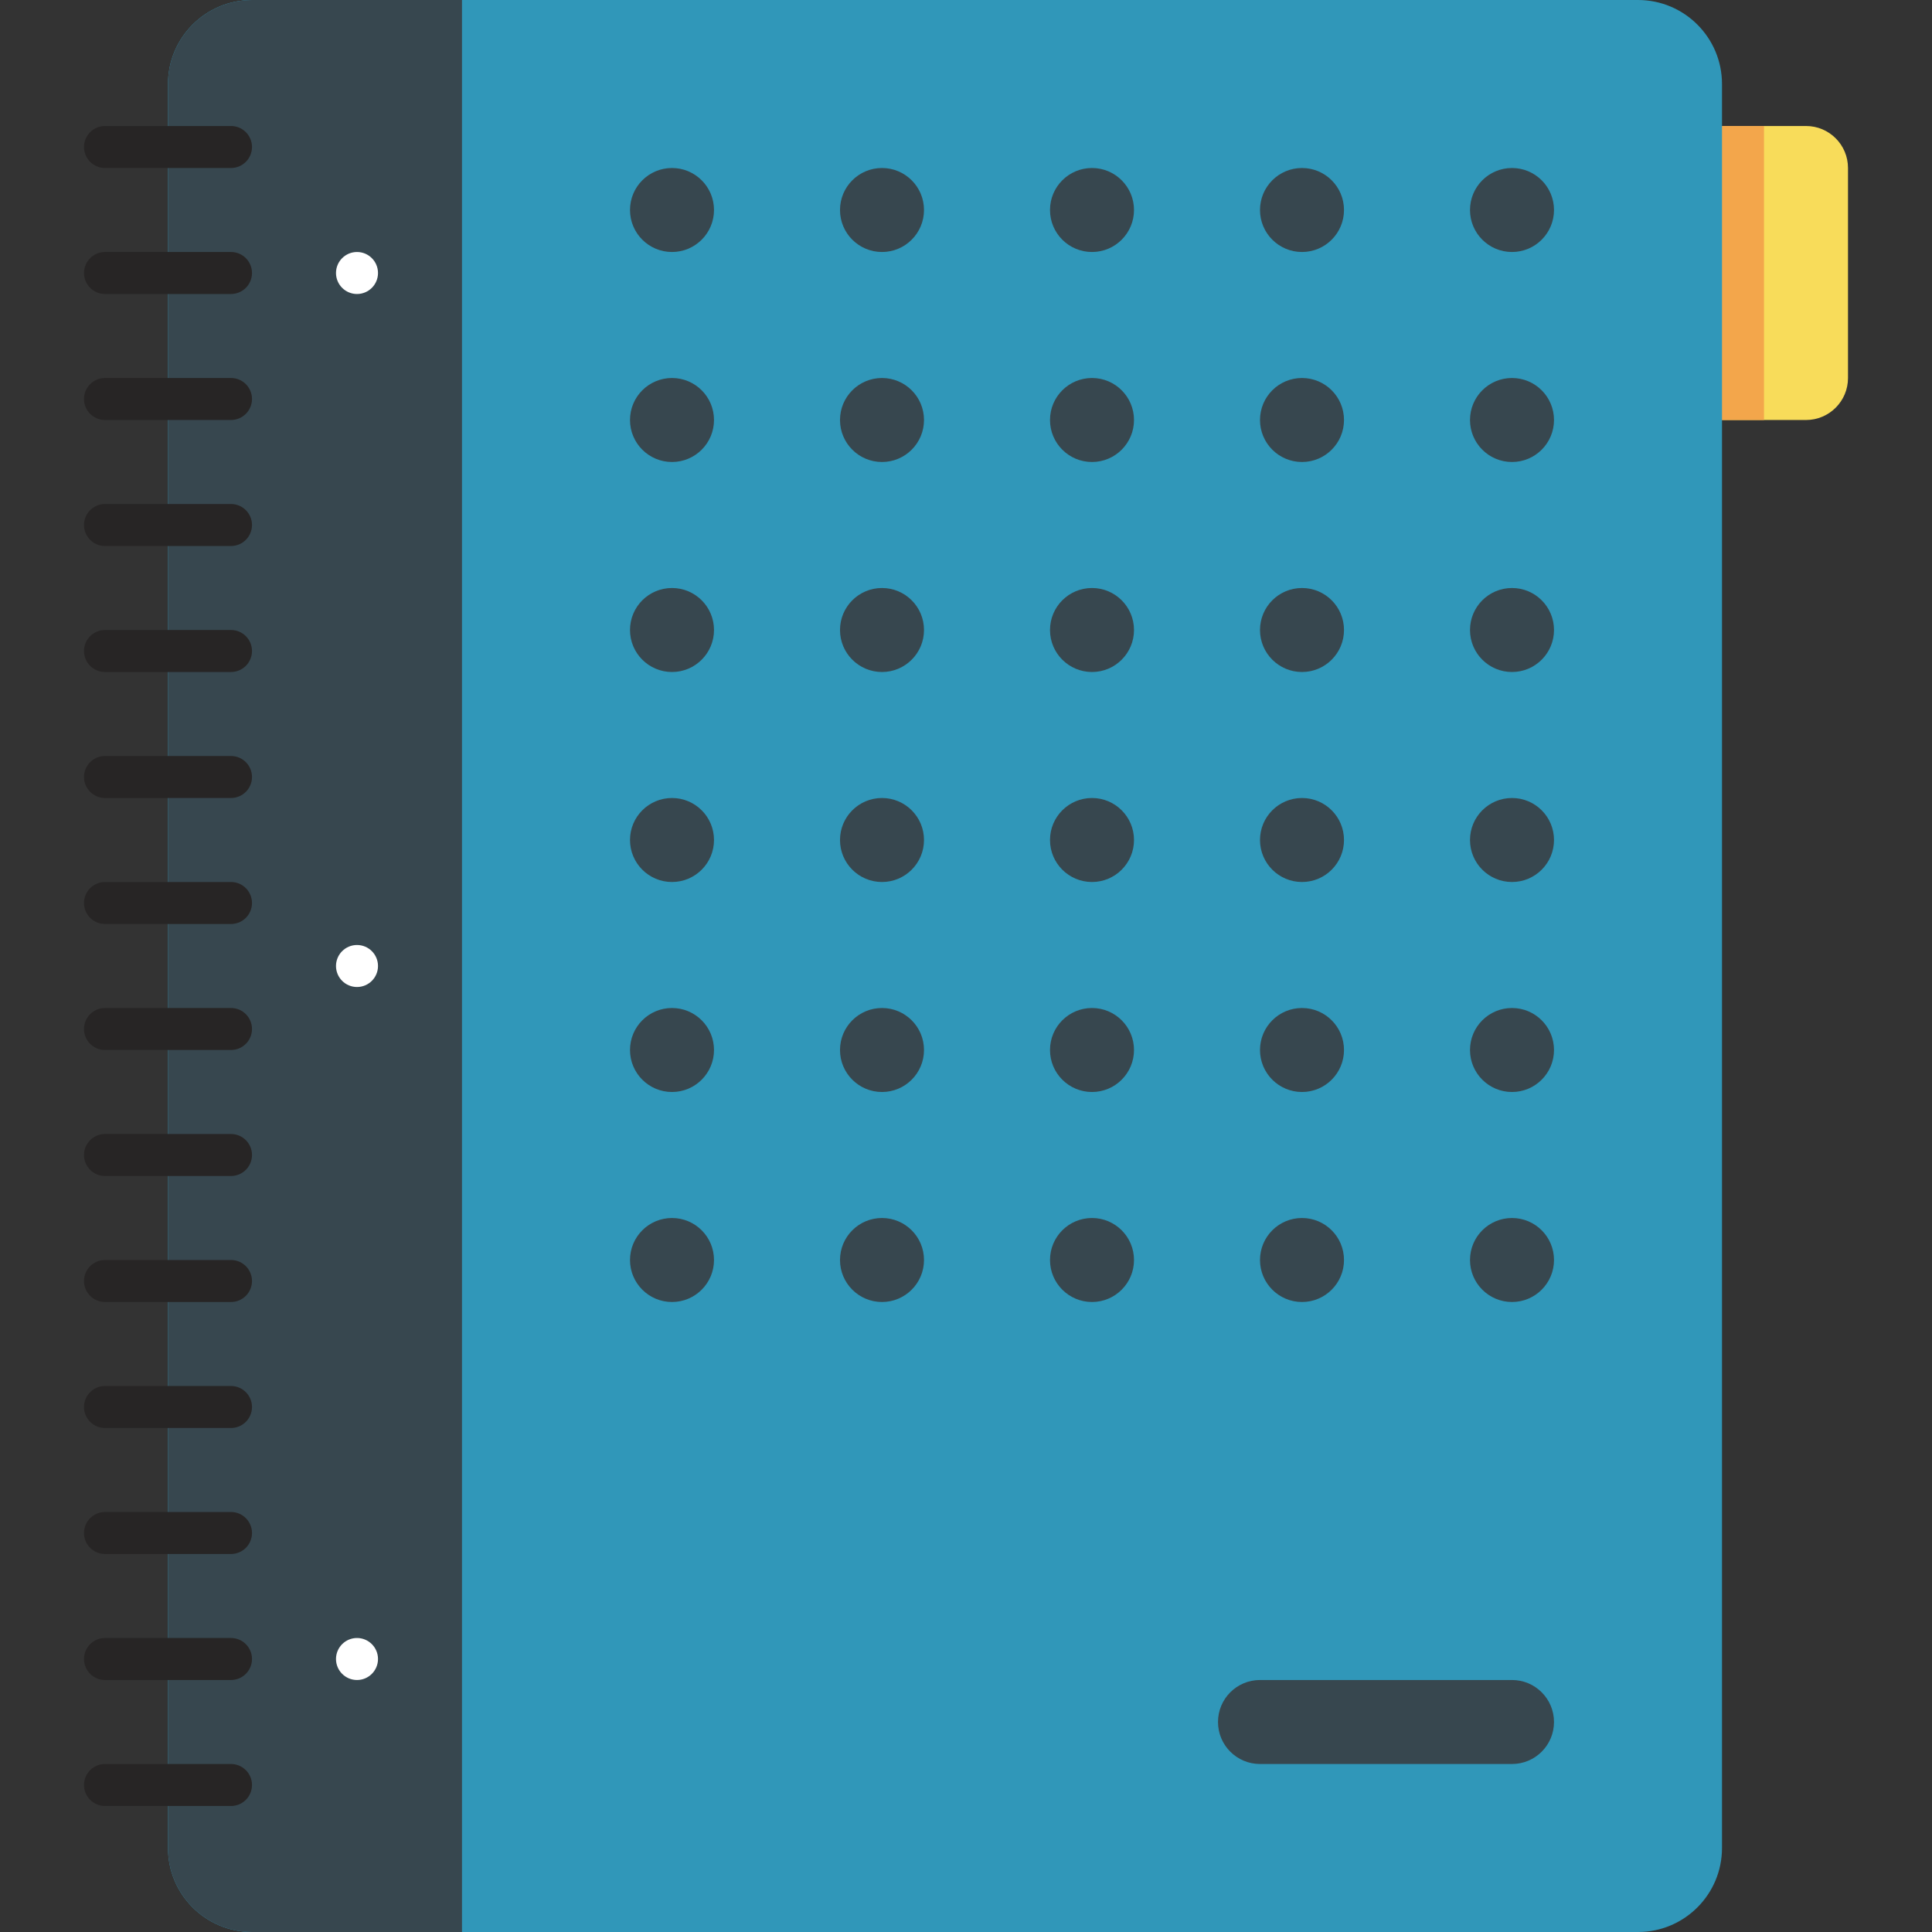 <svg xmlns="http://www.w3.org/2000/svg" xmlns:xlink="http://www.w3.org/1999/xlink" version="1.1" id="Capa_1"  viewBox="0 0 460 460" xml:space="preserve" width="512" height="512">
<rect x="0" y="0" width="460" height="460" fill="#333333" stroke="none"/>
<g id="XMLID_2070_">
	<path id="XMLID_2069_" style="fill:#f8dc5a;" d="M350,30h80c5.523,0,10,4.477,10,10v50c0,5.523-4.477,10-10,10h-80V30z"/>
	<path id="XMLID_2068_" style="fill:#f3a64b;" d="M330,30h90v70h-90V30z"/>
	<path id="XMLID_2067_" style="fill:#3097b9;" d="M390,460H60c-11.046,0-20-8.954-20-20V20C40,8.954,48.954,0,60,0h330   c11.046,0,20,8.954,20,20v420C410,451.046,401.046,460,390,460z"/>
	<path id="XMLID_2066_" style="fill:#37474f;" d="M290,410L290,410c0-5.523,4.477-10,10-10h60c5.523,0,10,4.477,10,10l0,0   c0,5.523-4.477,10-10,10h-60C294.477,420,290,415.523,290,410z M360,60L360,60c5.523,0,10-4.477,10-10v0c0-5.523-4.477-10-10-10   l0,0c-5.523,0-10,4.477-10,10v0C350,55.523,354.477,60,360,60z M310,60L310,60c5.523,0,10-4.477,10-10v0c0-5.523-4.477-10-10-10   l0,0c-5.523,0-10,4.477-10,10v0C300,55.523,304.477,60,310,60z M260,60L260,60c5.523,0,10-4.477,10-10v0c0-5.523-4.477-10-10-10   l0,0c-5.523,0-10,4.477-10,10v0C250,55.523,254.477,60,260,60z M210,60L210,60c5.523,0,10-4.477,10-10v0c0-5.523-4.477-10-10-10h0   c-5.523,0-10,4.477-10,10v0C200,55.523,204.477,60,210,60z M160,60L160,60c5.523,0,10-4.477,10-10v0c0-5.523-4.477-10-10-10h0   c-5.523,0-10,4.477-10,10v0C150,55.523,154.477,60,160,60z M360,110L360,110c5.523,0,10-4.477,10-10v0c0-5.523-4.477-10-10-10l0,0   c-5.523,0-10,4.477-10,10v0C350,105.523,354.477,110,360,110z M310,110L310,110c5.523,0,10-4.477,10-10v0c0-5.523-4.477-10-10-10   l0,0c-5.523,0-10,4.477-10,10v0C300,105.523,304.477,110,310,110z M260,110L260,110c5.523,0,10-4.477,10-10v0   c0-5.523-4.477-10-10-10l0,0c-5.523,0-10,4.477-10,10v0C250,105.523,254.477,110,260,110z M210,110L210,110c5.523,0,10-4.477,10-10   v0c0-5.523-4.477-10-10-10h0c-5.523,0-10,4.477-10,10v0C200,105.523,204.477,110,210,110z M160,110L160,110c5.523,0,10-4.477,10-10   v0c0-5.523-4.477-10-10-10h0c-5.523,0-10,4.477-10,10v0C150,105.523,154.477,110,160,110z M360,160L360,160c5.523,0,10-4.477,10-10   v0c0-5.523-4.477-10-10-10l0,0c-5.523,0-10,4.477-10,10v0C350,155.523,354.477,160,360,160z M310,160L310,160   c5.523,0,10-4.477,10-10v0c0-5.523-4.477-10-10-10l0,0c-5.523,0-10,4.477-10,10v0C300,155.523,304.477,160,310,160z M260,160   L260,160c5.523,0,10-4.477,10-10v0c0-5.523-4.477-10-10-10l0,0c-5.523,0-10,4.477-10,10v0C250,155.523,254.477,160,260,160z    M210,160L210,160c5.523,0,10-4.477,10-10v0c0-5.523-4.477-10-10-10h0c-5.523,0-10,4.477-10,10v0C200,155.523,204.477,160,210,160z    M160,160L160,160c5.523,0,10-4.477,10-10v0c0-5.523-4.477-10-10-10h0c-5.523,0-10,4.477-10,10v0C150,155.523,154.477,160,160,160z    M360,210L360,210c5.523,0,10-4.477,10-10v0c0-5.523-4.477-10-10-10l0,0c-5.523,0-10,4.477-10,10v0   C350,205.523,354.477,210,360,210z M310,210L310,210c5.523,0,10-4.477,10-10v0c0-5.523-4.477-10-10-10l0,0c-5.523,0-10,4.477-10,10   v0C300,205.523,304.477,210,310,210z M260,210L260,210c5.523,0,10-4.477,10-10v0c0-5.523-4.477-10-10-10l0,0   c-5.523,0-10,4.477-10,10v0C250,205.523,254.477,210,260,210z M210,210L210,210c5.523,0,10-4.477,10-10v0c0-5.523-4.477-10-10-10h0   c-5.523,0-10,4.477-10,10v0C200,205.523,204.477,210,210,210z M160,210L160,210c5.523,0,10-4.477,10-10v0c0-5.523-4.477-10-10-10h0   c-5.523,0-10,4.477-10,10v0C150,205.523,154.477,210,160,210z M360,260L360,260c5.523,0,10-4.477,10-10v0c0-5.523-4.477-10-10-10   l0,0c-5.523,0-10,4.477-10,10v0C350,255.523,354.477,260,360,260z M310,260L310,260c5.523,0,10-4.477,10-10v0   c0-5.523-4.477-10-10-10l0,0c-5.523,0-10,4.477-10,10v0C300,255.523,304.477,260,310,260z M260,260L260,260c5.523,0,10-4.477,10-10   v0c0-5.523-4.477-10-10-10l0,0c-5.523,0-10,4.477-10,10v0C250,255.523,254.477,260,260,260z M210,260L210,260   c5.523,0,10-4.477,10-10v0c0-5.523-4.477-10-10-10h0c-5.523,0-10,4.477-10,10v0C200,255.523,204.477,260,210,260z M160,260L160,260   c5.523,0,10-4.477,10-10v0c0-5.523-4.477-10-10-10h0c-5.523,0-10,4.477-10,10v0C150,255.523,154.477,260,160,260z M360,310L360,310   c5.523,0,10-4.477,10-10l0,0c0-5.523-4.477-10-10-10l0,0c-5.523,0-10,4.477-10,10l0,0C350,305.523,354.477,310,360,310z M310,310   L310,310c5.523,0,10-4.477,10-10l0,0c0-5.523-4.477-10-10-10l0,0c-5.523,0-10,4.477-10,10l0,0C300,305.523,304.477,310,310,310z    M260,310L260,310c5.523,0,10-4.477,10-10l0,0c0-5.523-4.477-10-10-10l0,0c-5.523,0-10,4.477-10,10l0,0   C250,305.523,254.477,310,260,310z M210,310L210,310c5.523,0,10-4.477,10-10l0,0c0-5.523-4.477-10-10-10h0c-5.523,0-10,4.477-10,10   l0,0C200,305.523,204.477,310,210,310z M160,310L160,310c5.523,0,10-4.477,10-10l0,0c0-5.523-4.477-10-10-10h0   c-5.523,0-10,4.477-10,10l0,0C150,305.523,154.477,310,160,310z"/>
	<path id="XMLID_14_" style="fill:#37474f;" d="M110,460H60c-11.046,0-20-8.954-20-20V20C40,8.954,48.954,0,60,0h50V460z"/>
	<path id="XMLID_10_" style="fill:#FFFFFF;" d="M85,390L85,390c2.761,0,5,2.239,5,5l0,0c0,2.761-2.239,5-5,5h0c-2.761,0-5-2.239-5-5   l0,0C80,392.239,82.239,390,85,390z M80,65L80,65c0,2.761,2.239,5,5,5h0c2.761,0,5-2.239,5-5v0c0-2.761-2.239-5-5-5h0   C82.239,60,80,62.239,80,65z M80,230L80,230c0,2.761,2.239,5,5,5h0c2.761,0,5-2.239,5-5l0,0c0-2.761-2.239-5-5-5h0   C82.239,225,80,227.239,80,230z"/>
	<path id="XMLID_11_" style="fill:#272525;" d="M55,40H25c-2.761,0-5-2.239-5-5v0c0-2.761,2.239-5,5-5h30c2.761,0,5,2.239,5,5v0   C60,37.761,57.761,40,55,40z M60,65L60,65c0-2.761-2.239-5-5-5H25c-2.761,0-5,2.239-5,5v0c0,2.761,2.239,5,5,5h30   C57.761,70,60,67.761,60,65z M60,95L60,95c0-2.761-2.239-5-5-5H25c-2.761,0-5,2.239-5,5v0c0,2.761,2.239,5,5,5h30   C57.761,100,60,97.761,60,95z M60,125L60,125c0-2.761-2.239-5-5-5H25c-2.761,0-5,2.239-5,5v0c0,2.761,2.239,5,5,5h30   C57.761,130,60,127.761,60,125z M60,155L60,155c0-2.761-2.239-5-5-5H25c-2.761,0-5,2.239-5,5l0,0c0,2.761,2.239,5,5,5h30   C57.761,160,60,157.761,60,155z M60,185L60,185c0-2.761-2.239-5-5-5H25c-2.761,0-5,2.239-5,5l0,0c0,2.761,2.239,5,5,5h30   C57.761,190,60,187.761,60,185z M60,215L60,215c0-2.761-2.239-5-5-5H25c-2.761,0-5,2.239-5,5l0,0c0,2.761,2.239,5,5,5h30   C57.761,220,60,217.761,60,215z M60,245L60,245c0-2.761-2.239-5-5-5H25c-2.761,0-5,2.239-5,5l0,0c0,2.761,2.239,5,5,5h30   C57.761,250,60,247.761,60,245z M60,275L60,275c0-2.761-2.239-5-5-5H25c-2.761,0-5,2.239-5,5l0,0c0,2.761,2.239,5,5,5h30   C57.761,280,60,277.761,60,275z M60,305L60,305c0-2.761-2.239-5-5-5H25c-2.761,0-5,2.239-5,5l0,0c0,2.761,2.239,5,5,5h30   C57.761,310,60,307.761,60,305z M60,335L60,335c0-2.761-2.239-5-5-5H25c-2.761,0-5,2.239-5,5l0,0c0,2.761,2.239,5,5,5h30   C57.761,340,60,337.761,60,335z M60,365L60,365c0-2.761-2.239-5-5-5H25c-2.761,0-5,2.239-5,5l0,0c0,2.761,2.239,5,5,5h30   C57.761,370,60,367.761,60,365z M60,395L60,395c0-2.761-2.239-5-5-5H25c-2.761,0-5,2.239-5,5l0,0c0,2.761,2.239,5,5,5h30   C57.761,400,60,397.761,60,395z M60,425L60,425c0-2.761-2.239-5-5-5H25c-2.761,0-5,2.239-5,5l0,0c0,2.761,2.239,5,5,5h30   C57.761,430,60,427.761,60,425z"/>
</g>
</svg>
